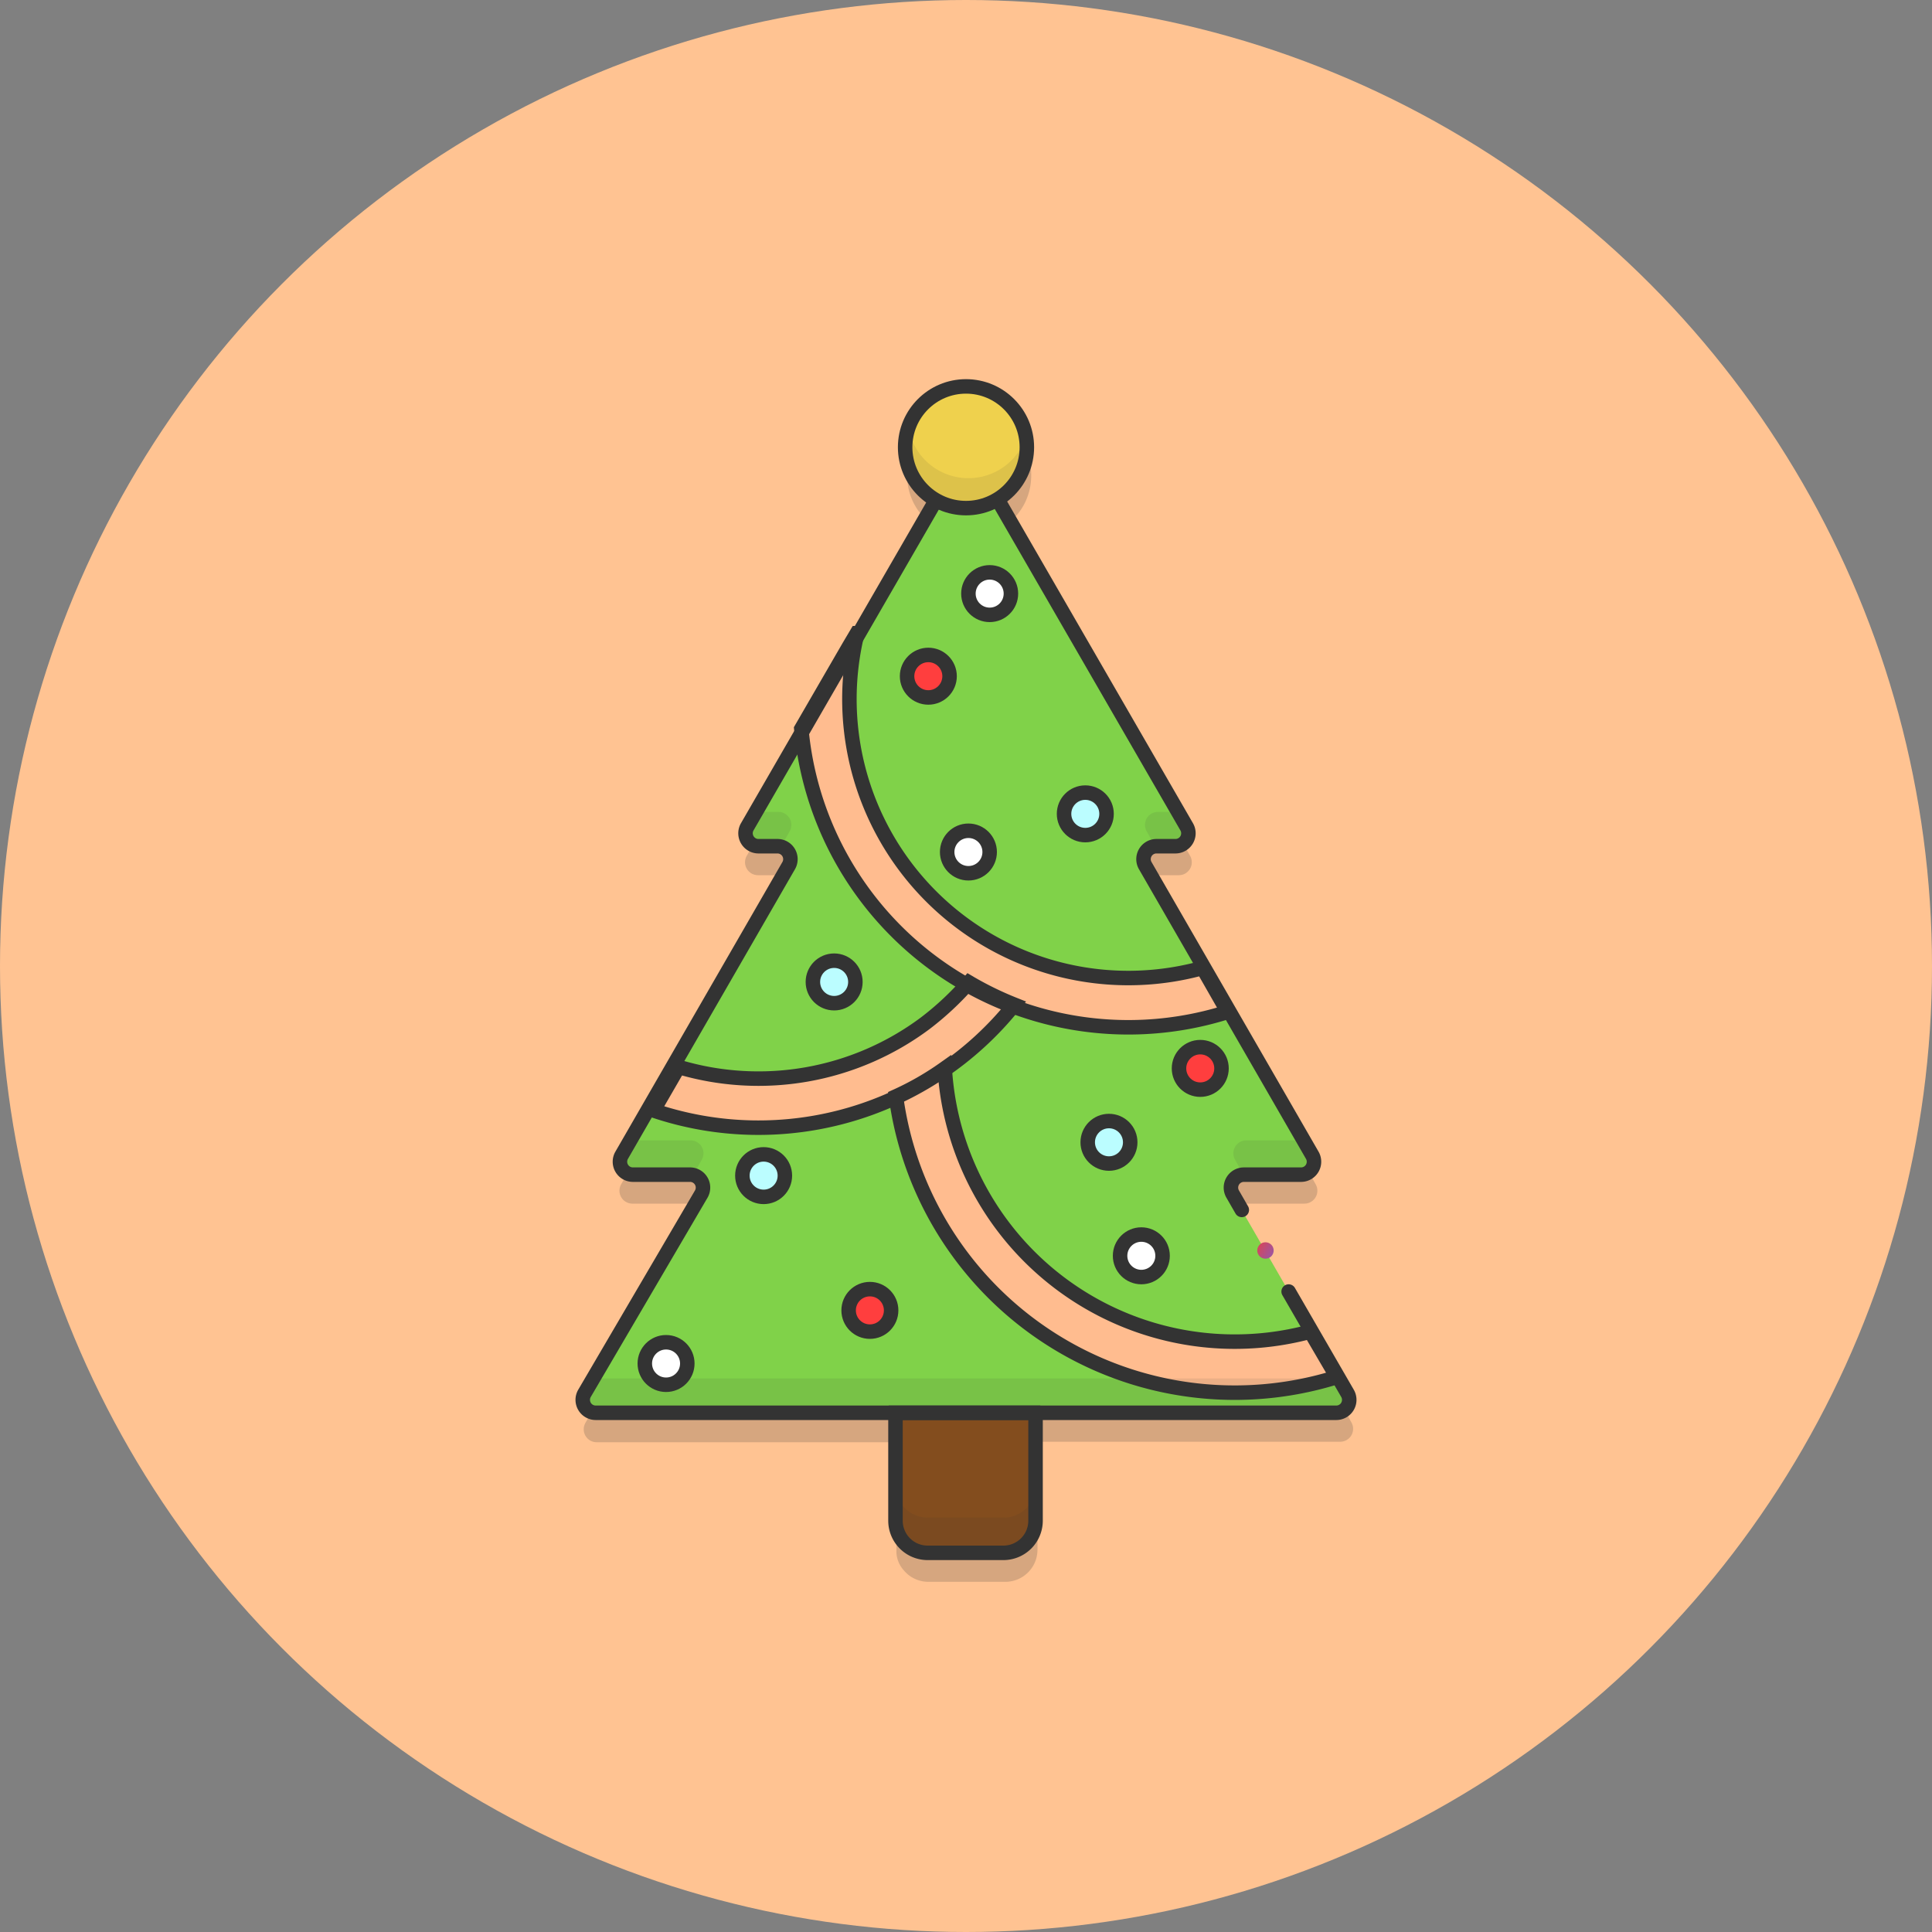 <svg xmlns="http://www.w3.org/2000/svg" xmlns:xlink="http://www.w3.org/1999/xlink" viewBox="0 0 400 400"><rect x="0" y="0" width="400" height="400" fill="#808080" stroke="none"/><defs><style>.a{fill:#ffc392;}.b,.i,.n{fill:#333;}.b{opacity:0.2;}.b,.i{isolation:isolate;}.c{fill:#834d1e;}.d{fill:#80d249;}.e{fill:#ffbc8f;}.f,.g{fill:none;stroke:#333;stroke-miterlimit:10;stroke-width:3px;}.f{stroke-linecap:round;}.h{fill:#efd14d;}.i,.m{opacity:0.1;}.j{fill:#ff3e3e;}.k{fill:#fff;}.l{fill:#bbfdff;}.o{fill:url(#a);}</style><linearGradient id="a" x1="259.62" y1="144.56" x2="263.51" y2="142.17" gradientTransform="matrix(1, 0, 0, -1, 0, 402)" gradientUnits="userSpaceOnUse"><stop offset="0" stop-color="#e34248"/><stop offset="1" stop-color="#9e55a0"/></linearGradient></defs><circle class="a" cx="200" cy="200" r="200"/><path class="b" d="M279.8,294.5l-1.8-3.2c-.1,0-.3.1-.4.1h0l-22.1-38.2a2.68,2.68,0,0,1,2.3-4h0v.1c.1,0,.3-.1.4-.1h11.9a2.68,2.68,0,0,0,2.3-4l-1.8-3.2c-.1,0-.3.1-.4.1h0l-32.8-56.9a2.68,2.68,0,0,1,2.3-4h0v.1c.1,0,.3-.1.4-.1h4a2.68,2.68,0,0,0,2.3-4l-1.8-3.2c-.1,0-.3.1-.4.1h0l-19.8-34.3-17.5-30.2a12.63,12.63,0,0,0,6.6-11.1,10.55,10.55,0,0,0-.4-3.1c-.1.3-.2.7-.3,1A12.58,12.58,0,1,0,194,109.3l-16.4,28.4c0-.2.1-.4.1-.6h-.1l-1.6,2.7-9.9,17.1v.4l-11.5,19.9a2.68,2.68,0,0,0,2.3,4h4a2.68,2.68,0,0,1,2.3,4l-34.6,60a2.68,2.68,0,0,0,2.3,4h11.9a2.68,2.68,0,0,1,2.3,4l-23.9,41.4a2.68,2.68,0,0,0,2.3,4h62.2c0,.3-.1.5-.1.8V321h0a5.28,5.28,0,0,0,.1,1.3,6,6,0,0,0,1,2.3A8.64,8.64,0,0,0,188,326a6.71,6.71,0,0,0,4.2,1.5h16a6.66,6.66,0,0,0,6.6-6.6V299.3a2.2,2.2,0,0,0-.1-.8h62.8A2.68,2.68,0,0,0,279.8,294.5Z"/><path class="c" d="M207.9,321.5H192.1a6.66,6.66,0,0,1-6.6-6.6V293.3a6.66,6.66,0,0,1,6.6-6.6h15.8a6.66,6.66,0,0,1,6.6,6.6v21.6A6.66,6.66,0,0,1,207.9,321.5Z"/><path class="d" d="M257.4,243.2h11.9a2.68,2.68,0,0,0,2.3-4l-34.6-60h0a2.68,2.68,0,0,1,2.3-4h4a2.68,2.68,0,0,0,2.3-4L224,133.8,202.4,96.4a2.63,2.63,0,0,0-4.6,0l-21.6,37.4-21.6,37.4a2.68,2.68,0,0,0,2.3,4h4a2.68,2.68,0,0,1,2.3,4h0l-34.6,60a2.68,2.68,0,0,0,2.3,4h11.9a2.68,2.68,0,0,1,2.3,4L121,288.5a2.68,2.68,0,0,0,2.3,4H276.7a2.68,2.68,0,0,0,2.3-4l-23.9-41.4A2.63,2.63,0,0,1,257.4,243.2Z"/><path class="e" d="M254.2,209.5l-5.2-9.1a57.74,57.74,0,0,1-71.5-69.3h-.1l-1.6,2.7-9.9,17.1a68,68,0,0,0,88.3,58.6Z"/><path class="e" d="M210,208a68.08,68.08,0,0,1-9.4-4.6,61.45,61.45,0,0,1-9.1,8.5,57.74,57.74,0,0,1-51,9l-5.2,9A67.81,67.81,0,0,0,210,208Z"/><path class="e" d="M271.3,275.7a60.15,60.15,0,0,1-75.7-54.5,59.92,59.92,0,0,1-10.1,5.8,70.77,70.77,0,0,0,91.3,58.1Z"/><path class="f" d="M257.1,250.5l-1.9-3.3a2.68,2.68,0,0,1,2.3-4h11.9a2.68,2.68,0,0,0,2.3-4l-34.6-60h0a2.68,2.68,0,0,1,2.3-4h4a2.68,2.68,0,0,0,2.3-4l-21.6-37.4L202.5,96.4a2.63,2.63,0,0,0-4.6,0l-21.6,37.4-21.6,37.4a2.68,2.68,0,0,0,2.3,4h4a2.68,2.68,0,0,1,2.3,4h0l-34.6,60a2.68,2.68,0,0,0,2.3,4h11.9a2.68,2.68,0,0,1,2.3,4L121,288.5a2.68,2.68,0,0,0,2.3,4H276.7a2.68,2.68,0,0,0,2.3-4l-12.2-21.1"/><path class="g" d="M254.2,209.5l-5.2-9.1a57.74,57.74,0,0,1-71.5-69.3h-.1l-1.6,2.7-9.9,17.1a68,68,0,0,0,88.3,58.6Z"/><path class="g" d="M210,208a68.08,68.08,0,0,1-9.4-4.6,61.45,61.45,0,0,1-9.1,8.5,57.74,57.74,0,0,1-51,9l-5.2,9A67.81,67.81,0,0,0,210,208Z"/><path class="g" d="M271.3,275.7a60.15,60.15,0,0,1-75.7-54.5,59.92,59.92,0,0,1-10.1,5.8,70.77,70.77,0,0,0,91.3,58.1Z"/><path class="g" d="M199.9,292.5H185.5c0,.3-.1.5-.1.8v21.6a6.66,6.66,0,0,0,6.6,6.6h15.8a6.66,6.66,0,0,0,6.6-6.6V293.3a2.2,2.2,0,0,0-.1-.8Z"/><circle class="h" cx="200" cy="92.6" r="12.6"/><path class="i" d="M207.9,314.2H192a6.66,6.66,0,0,1-6.6-6.6v7.3a6.66,6.66,0,0,0,6.6,6.6h15.8a6.66,6.66,0,0,0,6.6-6.6v-7.3A6.57,6.57,0,0,1,207.9,314.2Z"/><path class="i" d="M200.5,99a12.55,12.55,0,0,1-12.2-9.5,15.46,15.46,0,0,0-.4,3.1,12.6,12.6,0,1,0,25.2,0,10.55,10.55,0,0,0-.4-3.1A12.55,12.55,0,0,1,200.5,99Z"/><circle class="j" cx="248.5" cy="221.2" r="4.4"/><circle class="j" cx="192.2" cy="140" r="4.4"/><circle class="j" cx="180.1" cy="271.3" r="4.4"/><circle class="k" cx="200.5" cy="176.4" r="4.4"/><circle class="k" cx="236.3" cy="260" r="4.4"/><circle class="k" cx="204.9" cy="122.9" r="4.4"/><circle class="k" cx="137.9" cy="282.3" r="4.4"/><circle class="l" cx="224.7" cy="168.5" r="4.4"/><circle class="l" cx="172.7" cy="203.3" r="4.4"/><circle class="l" cx="229.6" cy="236.5" r="4.4"/><circle class="l" cx="158.1" cy="243.4" r="4.4"/><circle class="g" cx="200" cy="92.6" r="12.6"/><circle class="g" cx="248.5" cy="221.2" r="4.4"/><circle class="g" cx="192.2" cy="140" r="4.4"/><circle class="g" cx="180.1" cy="271.3" r="4.4"/><circle class="g" cx="200.5" cy="176.4" r="4.4"/><circle class="g" cx="236.3" cy="260" r="4.4"/><circle class="g" cx="204.9" cy="122.9" r="4.4"/><circle class="g" cx="137.9" cy="282.3" r="4.4"/><circle class="g" cx="224.7" cy="168.5" r="4.4"/><circle class="g" cx="172.7" cy="203.3" r="4.4"/><circle class="g" cx="229.6" cy="236.5" r="4.4"/><circle class="g" cx="158.1" cy="243.4" r="4.4"/><g class="m"><path class="n" d="M239.7,168.1a2.68,2.68,0,0,0-2.3,4l1.8,3.2c.1,0,.3-.1.4-.1h4a2.68,2.68,0,0,0,2.3-4l-1.8-3.2c-.1,0-.3.1-.4.1Z"/><path class="n" d="M157.3,175.2h4c.2,0,.3,0,.4.1l1.8-3.2a2.68,2.68,0,0,0-2.3-4h-4c-.2,0-.3,0-.4-.1l-1.8,3.2A2.68,2.68,0,0,0,157.3,175.2Z"/><path class="n" d="M269.8,243.2a2.68,2.68,0,0,0,2.3-4l-1.8-3.2c-.1,0-.3.1-.4.1H258a2.68,2.68,0,0,0-2.3,4l1.8,3.2c.1,0,.3-.1.4-.1Z"/><path class="n" d="M277.7,285.3c-.1,0-.3.1-.4.1H123.9c-.2,0-.3,0-.4-.1l-1.8,3.2a2.68,2.68,0,0,0,2.3,4H277.4a2.68,2.68,0,0,0,2.3-4Z"/><path class="n" d="M131.2,243.2h11.9c.2,0,.3,0,.4.1l1.8-3.2a2.68,2.68,0,0,0-2.3-4H131.1c-.2,0-.3,0-.4-.1l-1.8,3.2A2.68,2.68,0,0,0,131.2,243.2Z"/></g><circle class="o" cx="262" cy="258.9" r="1.7"/></svg>